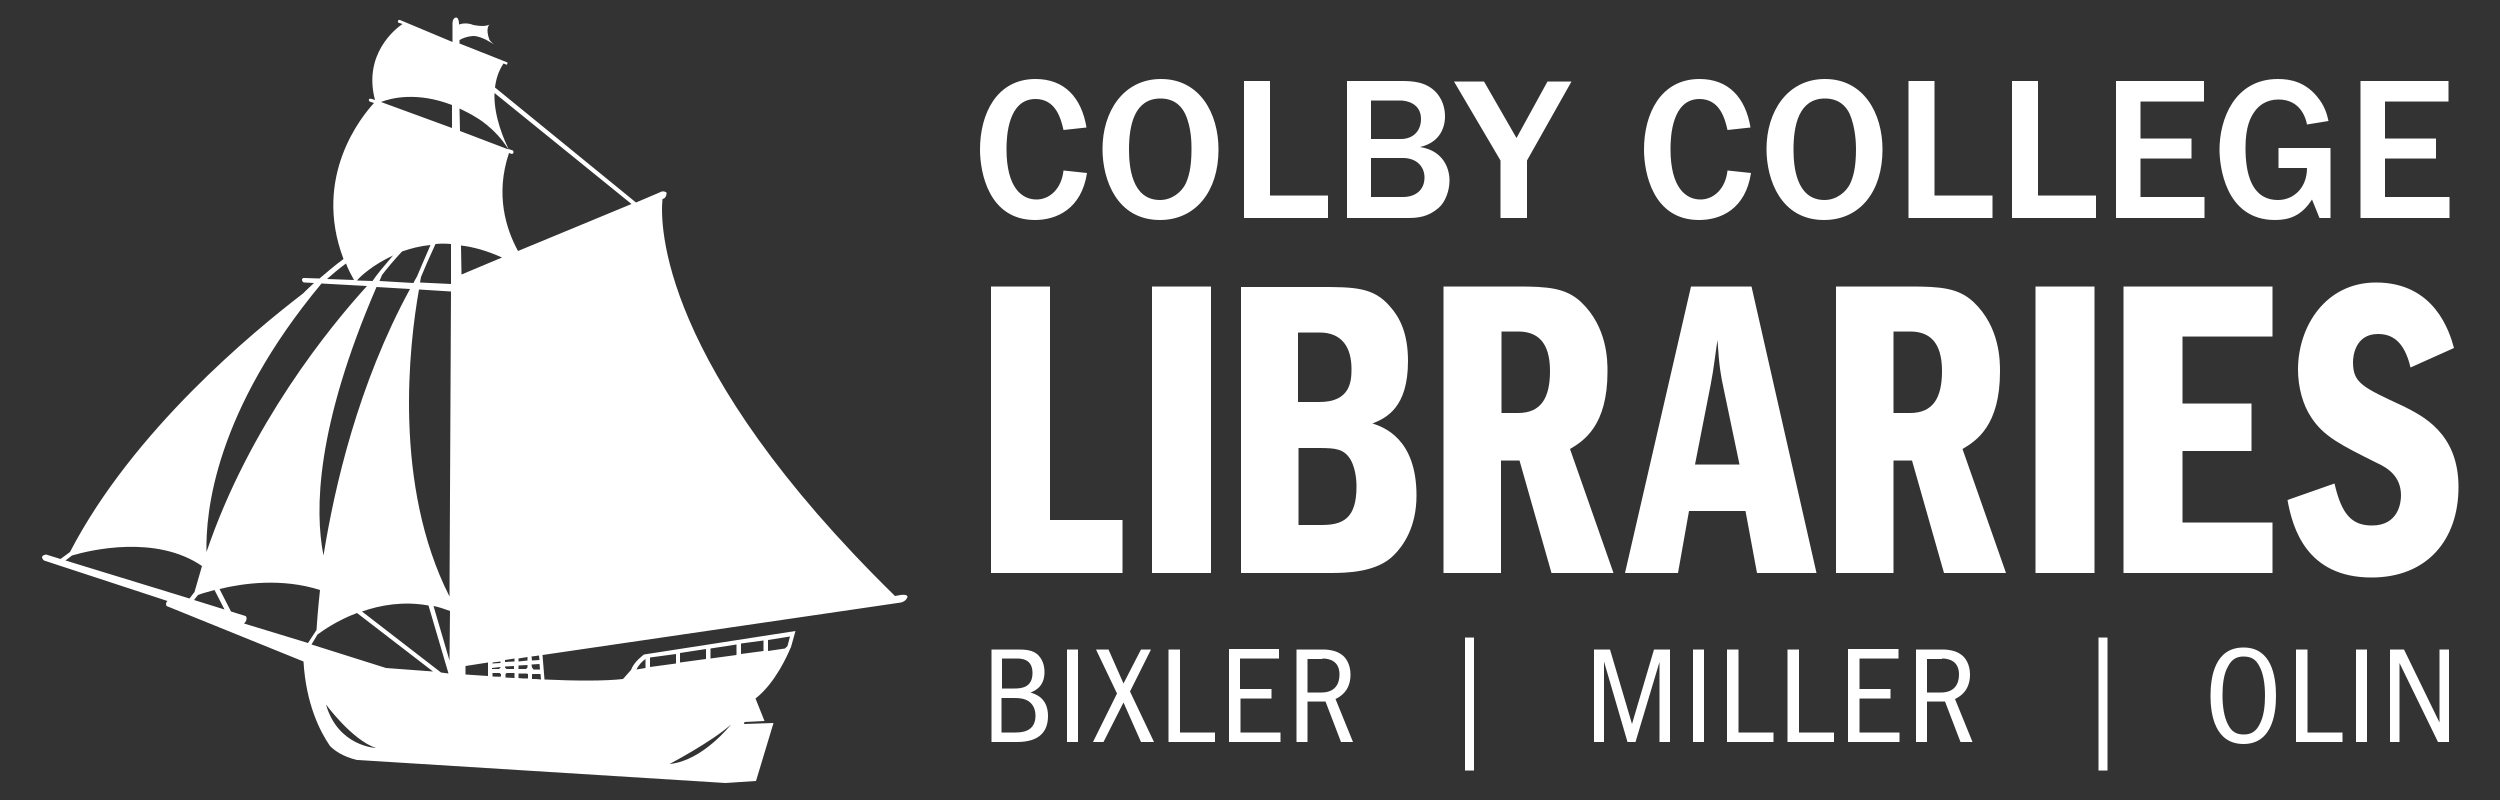<svg xmlns="http://www.w3.org/2000/svg" viewBox="0 0 500 160"><rect x="0" y="0" width="500" height="160" fill="#333333" stroke="none"/><path d="M103.6 50.2c-2.4-4.4-4.6-11.3-1.8-19.6l.6.2s.5-.1.2-.7l-.9-.3c-.7-1.5-3-6.4-2.8-11.2l27.4 22.2-22.7 9.4zm2.8 85.6v-.9l.1-.1h1.6l.1 1.1c-.7-.1-1.2-.1-1.8-.1m-.1-2.9l1.6-.1.1 1.1h-1.3c-.1-.2-.2-.3-.3-.4l-.1-.6zm0-1.6l1.5-.2.1.9-1.5.1-.1-.8zm-2.6 1v-.6l1.8-.3v.7l-1.8.2zm1.8.7v.5l-.3.3h-1.5v-.7l1.8-.1zm-1.8 2.6v-.9h1.7c0 .1.1.1.2.1v.9c-.7 0-1.3 0-1.9-.1m-.9-3.3l-1.8.1v-.4l1.9-.3v.6zm0 1.5h-1.5l-.3-.3v-.2l1.8-.1v.6zm0 1.8c-.6 0-1.2-.1-1.7-.1v-.7c.1 0 .1-.1.2-.2h1.6v1zM92.3 54.9l-.1-5.8c2.6.3 5.3 1.1 8.2 2.4l-8.1 3.4zm6.2 77.8v-.2l1.6-.2v.3l-1.6.1zm1.6.7v.1l-.3.3h-1.4v-.2l1.7-.2zm-1.6 1.9v-.7h1.4c.1.1.2.2.3.2v.5c-.6.1-1.1 0-1.7 0m-.9-.1l-4.5-.3v-1.7l4.5-.7v2.7zM91.9 21.7c1 .5 2.1 1 3.2 1.7 0 0 3.9 2.1 6.6 6.5L92 26.2l-.1-4.5zm37.2 110.1v1.8l-1.8.3c.4-.9 1.2-1.7 1.8-2.1m6.1-1v1.9l-5.2.7v-1.9l5.2-.7zm6-1v2l-5.2.7v-1.9l5.2-.8zm6.1-.9v2.1l-5.2.7v-2l5.2-.8zm5.4-.8v2.1l-4.5.6v-2.1l4.5-.6zm5.3-.8l-.5 1.9-.5.5-3.4.5V128l4.4-.7zm-24.1 25.5s8.4-4.4 12.3-7.9c0 0-5.7 7.3-12.3 7.9M90.4 25.6l-14.2-5.2c2-.8 7.2-2.1 14.2.6v4.6zm-.2 31.2l-6.2-.3c.1-.4.1-.7.2-1.1.6-1.5 1.7-4 2.9-6.6 1-.1 2-.1 3.1 0v8zm-.3 62.5C78.6 97 81.8 69.1 83.8 57.9l6.4.4-.3 61zm0 12.8l-3.2-10.9c1.1.2 2.2.6 3.3 1l-.1 9.9zm-1.7 2.4l-15.8-12.2c3.7-1.3 8.3-2.1 13.3-1.2l4 13.6c-.5-.1-1-.1-1.5-.2m-11-.9l-14.9-4.7 1.2-2c1.1-.8 3.9-2.8 7.9-4.3l15.2 11.7c-5.5-.4-9.4-.7-9.4-.7m-12 7.3s5.2 7.1 10 8.7c0 0-7.6-.3-10-8.7m-16.4-16.2c.2-.2.3-.3.4-.5.3-.8-.1-1-.1-1l-2.9-.9-2.3-4.5c4.9-1.2 12.6-2.2 20.1.2-.4 3.7-.6 6.4-.7 8l-1.7 2.6-12.8-3.9zm-10-4.7l.8-1c.7-.3 1.9-.6 3.3-1l2 3.9-6.1-1.9zm-25.7-7.9l1.3-1c3.7-1.1 16.8-4.2 26 2.1-.5 1.7-1 3.4-1.5 5.2l-1 1.3-24.8-7.6zm51.2-55.4l9.1.5c-7.3 8-23.5 27.8-32.1 53.2-.2-8 1.7-28.1 23-53.7m4.9-4c.4 1.1 1 2.2 1.6 3.3l-5.4-.2c1-.9 2.3-2 3.8-3.1M82 57.8c-10.4 19.1-15.1 39.6-17.3 53.3-1.8-9-1.5-25.7 10.6-53.7l6.7.4zm-6.1-1.6c.2-.4.3-.8.5-1.2 1-1.3 2.4-3 4-4.7 1.7-.6 3.6-1.1 5.7-1.3-1.1 2.5-2.1 4.9-2.7 6.3-.2.4-.5.8-.7 1.3l-6.8-.4zm2.7-5.1c-1.8 2.1-3.3 3.9-4.1 5.1l-3.1-.1c.7-.9 3.3-3.2 7.2-5M180.1 119l-1.1.2c-47.3-46.3-47-74.5-46.5-79.4l.3-.1c.6-.4.5-1.2.5-1.2-.7-.5-1.4 0-1.4 0l-4.7 2-28.2-23c.2-1.7.7-3.3 1.7-4.8l.5.2s.3.2.3-.4l-9.6-3.8V8c1.4-.8 2.8-.8 2.8-.8 1.7 0 4.1 1.7 4.1 1.7-.7-.6-.9-.9-.9-.9-.9-2.4 0-3.1 0-3.1-1 .6-3.2.1-3.2.1-1.3-.5-2.3-.3-2.9-.1v-.3c-.1-1.2-.6-1.1-.6-1.1-.7.1-.7 1.1-.7 1.1v3.8L80 4s-.5-.2-.4.5l.9.3C79 5.8 72.6 10.9 75 20l-.6-.2s-1-.3-.5.5l.9.3c-2.3 2.5-12.4 14.6-6.1 31.2-1.9 1.4-3.5 2.8-4.8 3.9l-3-.1s-.4-.1-.5.3c0 0 0 .6.5.6l1.9.1c-1.1 1-1.8 1.7-2.2 2.1-9.9 7.6-34 27.4-46.6 51.7l-1.9 1.4-2.9-.9c-1.5.3-.4 1.2-.4 1.2l24.7 8.1c-.5.4-.2 1-.2 1l27.4 11.1c.5 8.5 3.3 14 5.3 16.9.9.9 2.5 2.1 5.4 2.8h.2l73.5 4.6 6.1-.4 3.5-11.6-5.9.2.1-.4 4-.2-1.8-4.5c4-3.1 6.5-8.9 7-10.1.1-.1.1-.2.1-.2l.9-3.2-30.3 4.7s-2 1.4-2.6 3.1l-1.6 1.8c-3.4.4-9.2.4-15.7.1l-.4-4.9 71.7-10.5c1.2-.3 1.3-1.2 1.3-1.2-.1-.5-1.4-.3-1.4-.3m309.8-75.4v-4.2H477v-7.7h10.2v-4H477v-7.4h12.7v-4.1h-17.6v27.4h17.8zm-23.9-14h-10.3v4h5.7c0 4-2.7 6.4-5.8 6.4-5.4 0-6.5-5.5-6.5-10.4 0-4.3 1-6.2 1.9-7.4.8-1.1 2.3-2.3 4.7-2.3 4.5 0 5.5 3.9 5.7 5l4.3-.7c-.3-1.3-.7-3-2.3-4.9-2.4-2.9-5.3-3.5-7.8-3.5-8.8 0-11.7 8.2-11.7 14.1 0 3.2 1.1 14.1 11.1 14.1 2.8 0 5.3-.8 7.4-4.1l1.5 3.7h2.2v-14zm-25.1 14v-4.2h-12.8v-7.7h10.2v-4h-10.2v-7.4h12.7v-4.1h-17.6v27.4h17.7zm-21.7 0v-4.5h-11.6V16.2h-5.2v27.4h16.8zm-20.7 0v-4.5h-11.6V16.2h-5.2v27.4h16.8zm-27.3-13.8c0 3.9-.6 5.7-1.2 7-.8 1.6-2.7 3.2-5.1 3.2-5.7 0-6.2-6.8-6.2-10.1 0-4.9 1.1-10.2 6.3-10.2 1.1 0 3.5.2 4.9 3 1.2 2.7 1.3 6 1.3 7.1m5.3.1c0-7.3-3.8-14.1-11.5-14.1-7.6 0-11.7 6.6-11.7 14 0 6.2 2.9 14.2 11.5 14.2 7.2 0 11.7-5.7 11.7-14.1m-31 4.2c-.4 3.7-2.8 5.8-5.4 5.8-2.9 0-6-2.3-6-10.1 0-2.5.3-10 5.8-10 4.1 0 5.1 4 5.6 6.2l4.6-.5c-1-6-4.4-9.7-10.2-9.7-7.8 0-11.1 7-11.1 14.1 0 4.7 1.8 14.1 11 14.1 4.4 0 9.3-2.2 10.4-9.4l-4.7-.5zm-40.1 9.5V32.1l8.9-15.8h-4.8l-6.2 11.3-6.5-11.3h-6l9.3 15.8v11.5h5.3zm-31.2-23.5h5.9c1.1 0 4.1.5 4.1 3.7 0 2.4-1.6 4-4 4h-6v-7.7zm0 11.5h6.4c2.7 0 4.3 1.7 4.3 3.9 0 2.5-1.8 3.9-4.3 3.9h-6.4v-7.8zm-4.7 12h12c2.1 0 4.1-.2 6.2-2 1.4-1.2 2.2-3.5 2.2-5.5 0-1.2-.3-3-1.6-4.5-1.4-1.6-3.2-2-4.3-2.2 4.9-1.1 5-5.3 5-6.1 0-1.3-.3-3-1.5-4.5-2.1-2.6-5.3-2.6-7.4-2.6h-10.7v27.4zm-3.9 0v-4.5H254V16.2h-5.2v27.4h16.8zm-27.3-13.8c0 3.9-.6 5.7-1.2 7-.8 1.6-2.7 3.2-5.1 3.2-5.7 0-6.2-6.8-6.2-10.1 0-4.9 1.1-10.2 6.3-10.2 1.1 0 3.5.2 4.9 3 1.3 2.7 1.3 6 1.3 7.1m5.4.1c0-7.3-3.8-14.1-11.5-14.1-7.6 0-11.7 6.6-11.7 14 0 6.2 2.9 14.2 11.5 14.2 7.1 0 11.7-5.7 11.7-14.1m-31 4.2c-.4 3.7-2.8 5.8-5.4 5.8-2.9 0-6-2.3-6-10.1 0-2.5.3-10 5.8-10 4.1 0 5.1 4 5.6 6.2l4.6-.5c-1-6-4.4-9.7-10.2-9.7-7.8 0-11.1 7-11.1 14.1 0 4.7 1.8 14.1 11 14.1 4.3 0 9.3-2.2 10.4-9.4l-4.7-.5zm278.1 35.5c-.9-3.3-3.9-13.1-15.6-13.1-10.1 0-15.6 8.8-15.6 17.4 0 3.6 1 7.1 2.6 9.5 2.5 3.9 6 5.6 13.2 9.2 2.2 1 4.8 2.7 4.8 6.5 0 1.4-.5 6-5.8 6-4.1 0-6.1-2.3-7.5-8.4l-9.4 3.3c1 5.6 3.8 15.5 16.8 15.5 11.1 0 17.4-7.5 17.4-18.1 0-10.9-7.4-14.3-10.9-16.1-8.4-3.9-10.2-4.7-10.2-8.9 0-.9.3-5.6 5-5.6 2.5 0 5.2 1.1 6.5 6.7l8.7-3.9zm-54.3-2.3h18v-10h-29.8v57.3h29.8v-10.1h-18V90.2h13.8v-9.5h-13.8V67.3zm-29.4 47.3h11.8V57.3h-11.8v57.3zm-28.4-48.3h3.3c3.8 0 6.4 2 6.4 7.9 0 5.4-1.8 8.4-6.4 8.4h-3.3V66.3zm-11.5 48.3h11.5V92.1h3.7l6.4 22.5h12.4l-8.7-24.8c2.7-1.6 7.5-4.6 7.5-15.5 0-2.1 0-8.9-5.3-13.9-3-2.8-6.5-3.1-12.7-3.1h-14.8v57.3zM339 92.9l3.1-15.8c.7-3.5 1-6.7 1.4-9.1.3 5.2.7 7.3 1.2 9.6l3.2 15.3H339zm-.8-35.6L325 114.6h10.6l2.2-12.4h11.3l2.3 12.4h11.9l-13-57.3h-12.1zm-37.9 9h3.3c3.8 0 6.4 2 6.4 7.9 0 5.4-1.8 8.4-6.4 8.4h-3.3V66.3zm-11.6 48.3h11.5V92.1h3.7l6.4 22.5h12.4L314 89.8c2.7-1.6 7.5-4.6 7.5-15.5 0-2.1 0-8.9-5.3-13.9-3-2.8-6.5-3.1-12.7-3.1h-14.8v57.3zm-29.1-25h4.2c3.4 0 5 .2 6.3 2.3 1.2 2.1 1.2 4.9 1.2 5.4 0 6.4-2.7 7.7-7 7.7h-4.6V89.6zm0-23.1h4.3c4.6 0 6.4 3.1 6.4 7.3 0 2.4-.2 6.6-6.4 6.6h-4.3V66.5zm-11.4 48.1h17.7c3.4 0 9.5-.1 12.9-3.6 1.8-1.8 4.5-5.5 4.5-11.9 0-11.4-6.6-13.7-8.8-14.4 2.7-1.1 7.1-3.1 7.1-12.5 0-5.6-1.7-8.8-3.6-10.9-3.3-3.9-7.2-3.9-14.2-3.9h-15.6v57.2zm-17.8 0h11.8V57.3h-11.8v57.3zm-32.2 0h26.3V104H210V57.3h-11.8v57.3zM478 129.9v18.5h1.9v-15.8l7.7 15.8h2.2v-18.5h-1.9v14.6l-7.1-14.6H478zm-6.8 18.5h2.2v-18.5h-2.2v18.5zm-12-18.5v18.5h9.3v-1.9h-7v-16.6h-2.3zm-10.5 1.4c1.8 0 2.6.8 3.2 2 .8 1.4 1.1 3.7 1.1 5.8 0 1.9-.2 4.2-1.1 5.8-.6 1.2-1.5 2-3.1 2s-2.5-.6-3.2-2c-.8-1.5-1.1-3.7-1.1-5.8 0-2 .2-4.3 1.1-5.8.6-1.2 1.5-2 3.1-2m0-1.8c-5.7 0-6.6 5.8-6.6 9.7 0 3.7.9 9.6 6.6 9.6 5.5 0 6.5-5.6 6.5-9.6 0-4.2-1-9.7-6.5-9.7m-60.3 2.2c1.4 0 3.4.5 3.4 3.2 0 2-1 3.6-3.6 3.6h-2.8v-6.7h3zm-5.2-1.8v18.5h2.2v-8.1h3.6l3.1 8.1h2.4l-3.5-8.6c.8-.4 3-1.5 3-4.9 0-2-.9-3.4-1.8-4-1.3-1-3.4-1-3.7-1h-5.3zm-13.6 0v18.5h10.3v-1.9h-8v-6.8h6.2v-1.9h-6.2v-6.1h7.8v-1.9h-10.1zm-12.1 0v18.5h9.3v-1.9h-7v-16.6h-2.3zm-12.1 0v18.5h9.3v-1.9h-7v-16.6h-2.3zm-6.8 18.5h2.2v-18.5h-2.2v18.5zm-19.7 0h1.9v-16.1l4.7 16.1h1.6l4.8-16v16h2.1v-18.5h-3.2l-4.4 14.9-4.4-14.9h-3.2v18.5zm-54.4-16.7c1.4 0 3.4.5 3.4 3.2 0 2-1 3.6-3.6 3.6h-2.8v-6.7h3zm-5.2-1.8v18.5h2.2v-8.1h3.6l3.1 8.1h2.4l-3.5-8.6c.8-.4 3-1.5 3-4.9 0-2-.9-3.4-1.8-4-1.3-1-3.4-1-3.7-1h-5.3zm-13.5 0v18.5h10.3v-1.9h-8v-6.8h6.2v-1.9H248v-6.1h7.8v-1.9h-10zm-12.1 0v18.5h9.3v-1.9h-7v-16.6h-2.3zm-14.5 0l4.2 8.8-4.8 9.7h2.1l4-7.9 3.5 7.9h2.6l-4.8-10.1 4.2-8.4h-2l-3.5 6.8-3-6.8h-2.5zm-5.8 18.5h2.2v-18.5h-2.2v18.5zm-13-8.8h2.4c1.2 0 2.1.1 3 .7 1.1.8 1.3 2.1 1.3 2.8 0 2.5-1.6 3.4-3.9 3.4h-2.9v-6.9zm0-7.9h2.8c1 0 3.3 0 3.3 2.9s-2.2 3.1-3.6 3.1h-2.5v-6zm-2.2 16.7h5.2c4.6 0 6.2-2.2 6.2-5.2 0-3.7-2.6-4.4-3.5-4.7.8-.3 2.8-1.1 2.8-4.1 0-.6-.1-2.1-1.1-3.2-1.1-1.3-2.9-1.3-4.5-1.3h-5v18.5zm94.8 5.7h1.8v-26.6H293v26.6zm126.7 0h1.8v-26.6h-1.8v26.6z" fill="#fff"/></svg>